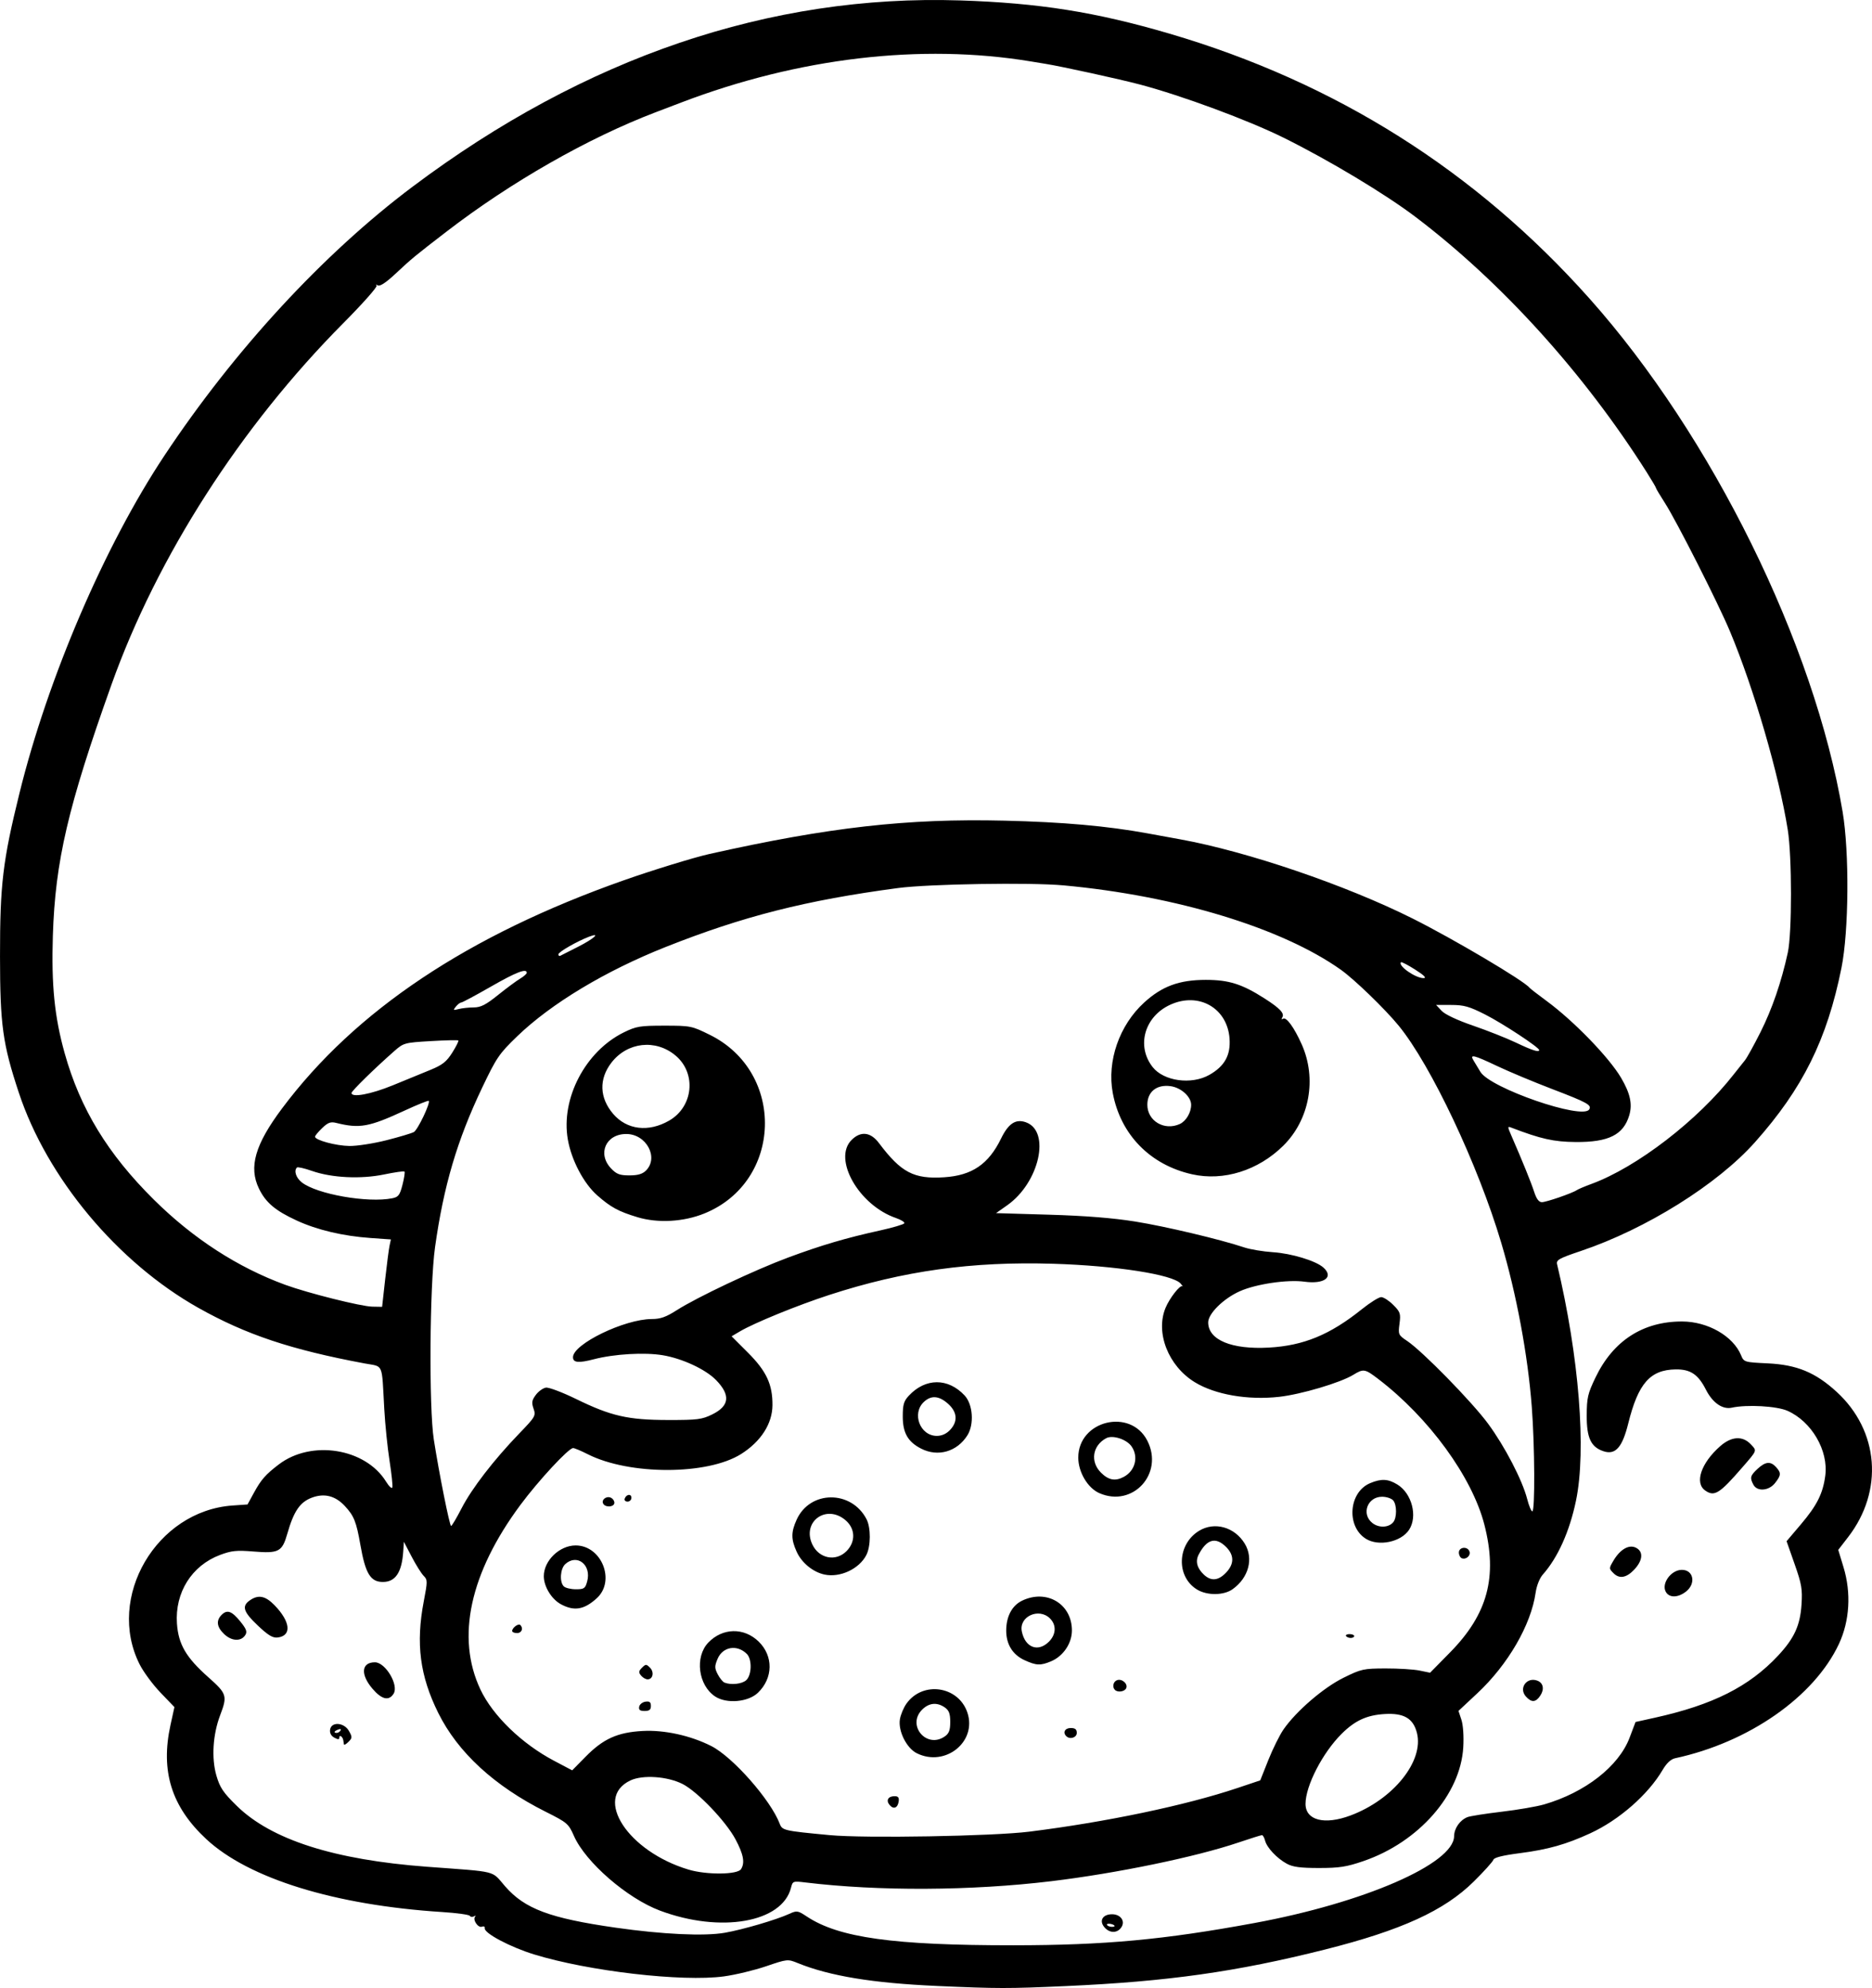 <?xml version="1.0" encoding="UTF-8" standalone="no"?>
<!-- Created with Inkscape (http://www.inkscape.org/) -->

<svg
   width="203.518mm"
   height="216.054mm"
   viewBox="0 0 203.518 216.054"
   version="1.1"
   id="svg1"
   xml:space="preserve"
   xmlns="http://www.w3.org/2000/svg"
   xmlns:svg="http://www.w3.org/2000/svg"><defs
     id="defs1" /><g
     id="layer1"
     transform="translate(-595.048,-10.771)"><path
       style="fill:#000000"
       d="m 696.899,226.602 c -6.959,-0.306 -11.661,-1.079 -15.125,-2.487 -1.087,-0.442 -1.134,-0.437 -3.44,0.349 -1.286,0.438 -3.35,0.934 -4.587,1.101 -4.538,0.613 -14.689,-0.562 -20.637,-2.389 -2.607,-0.801 -5.471,-2.324 -5.361,-2.852 0.035,-0.167 -0.105,-0.239 -0.31,-0.16 -0.415,0.159 -1.035,-0.764 -0.735,-1.096 0.104,-0.115 0.049,-0.129 -0.123,-0.03 -0.172,0.099 -0.377,0.074 -0.456,-0.053 -0.079,-0.128 -1.427,-0.314 -2.995,-0.414 -11.669,-0.742 -21.043,-3.637 -25.654,-7.924 -3.784,-3.517 -4.996,-7.383 -3.891,-12.411 l 0.426,-1.938 -1.514,-1.575 c -0.833,-0.866 -1.853,-2.247 -2.268,-3.069 -3.676,-7.282 1.831,-16.689 10.108,-17.265 l 1.622,-0.113 0.708,-1.295 c 0.77,-1.408 1.259,-1.964 2.69,-3.055 3.544,-2.703 9.418,-1.764 11.661,1.865 0.321,0.52 0.629,0.808 0.685,0.641 0.056,-0.167 -0.081,-1.468 -0.303,-2.891 -0.223,-1.423 -0.481,-3.957 -0.574,-5.63 -0.287,-5.147 -0.04,-4.572 -2.132,-4.962 -8.018,-1.497 -12.899,-3.128 -18.085,-6.044 -8.797,-4.947 -16.447,-14.115 -19.516,-23.389 -1.755,-5.301 -2.038,-7.355 -2.043,-14.817 -0.005,-7.812 0.3,-10.37 2.116,-17.727 3.094,-12.538 9.245,-26.868 15.73,-36.645 7.632,-11.507 17.295,-21.977 27.016,-29.272 18.727,-14.054 38.889,-20.91 59.519,-20.239 8.557,0.278 14.735,1.258 22.738,3.605 18.073,5.302 33.311,14.909 45.703,28.818 13.289,14.914 24.423,37.491 27.501,55.763 0.74,4.396 0.677,12.962 -0.126,16.955 -1.565,7.786 -4.21,13.117 -9.398,18.943 -4.093,4.597 -11.839,9.437 -18.916,11.82 -2.389,0.804 -2.713,0.985 -2.603,1.448 2.39,10.035 3.202,20.208 2.053,25.707 -0.699,3.346 -1.979,6.191 -3.612,8.027 -0.341,0.384 -0.666,1.206 -0.774,1.96 -0.502,3.509 -3.004,7.821 -6.355,10.95 l -2.032,1.898 0.319,0.965 c 0.188,0.57 0.271,1.793 0.202,2.987 -0.297,5.127 -4.836,10.305 -10.84,12.366 -1.849,0.635 -2.629,0.756 -4.849,0.756 -2.026,0 -2.845,-0.109 -3.497,-0.465 -1.081,-0.591 -2.163,-1.742 -2.361,-2.511 -0.084,-0.327 -0.237,-0.595 -0.339,-0.595 -0.102,0 -1.25,0.36 -2.551,0.8 -4.654,1.574 -13.244,3.349 -20.356,4.206 -8.702,1.049 -18.78,1.099 -26.754,0.133 -1.315,-0.159 -1.359,-0.143 -1.539,0.574 -0.95,3.786 -7.647,4.958 -14.237,2.493 -3.575,-1.337 -8.095,-5.257 -9.359,-8.115 -0.594,-1.342 -0.724,-1.454 -3.073,-2.631 -5.581,-2.797 -9.549,-6.445 -11.68,-10.739 -2,-4.029 -2.456,-7.542 -1.575,-12.136 0.417,-2.177 0.417,-2.337 -0.012,-2.765 -0.25,-0.25 -0.836,-1.185 -1.303,-2.078 l -0.848,-1.623 -0.071,1.058 c -0.151,2.267 -0.846,3.307 -2.21,3.307 -1.353,0 -1.903,-0.907 -2.45,-4.039 -0.439,-2.514 -0.693,-3.146 -1.696,-4.223 -1.038,-1.113 -2.241,-1.41 -3.603,-0.89 -1.279,0.488 -1.951,1.484 -2.646,3.92 -0.558,1.955 -0.931,2.149 -3.686,1.923 -1.83,-0.151 -2.384,-0.093 -3.628,0.374 -3.073,1.155 -4.914,4.086 -4.682,7.452 0.156,2.259 0.989,3.688 3.391,5.819 2.041,1.81 2.111,2.03 1.306,4.148 -0.796,2.095 -0.956,4.672 -0.408,6.559 0.382,1.314 0.736,1.84 2.216,3.291 3.75,3.678 10.59,5.866 20.679,6.618 7.835,0.584 6.961,0.365 8.488,2.121 2.133,2.452 4.866,3.475 12.017,4.498 5.112,0.731 9.642,0.943 11.87,0.555 1.95,-0.34 5.584,-1.403 7.002,-2.05 0.838,-0.382 0.929,-0.369 1.919,0.286 3.484,2.306 9.423,3.132 22.469,3.124 9.899,-0.006 16.329,-0.599 26.194,-2.419 11.919,-2.199 21.671,-6.438 21.705,-9.436 0.01,-0.857 0.631,-1.746 1.446,-2.071 0.291,-0.116 1.958,-0.379 3.704,-0.585 1.746,-0.206 3.83,-0.564 4.63,-0.795 4.46,-1.29 8.118,-4.141 9.295,-7.244 l 0.651,-1.717 2.105,-0.466 c 6.306,-1.396 10.247,-3.381 13.391,-6.745 1.76,-1.884 2.399,-3.276 2.548,-5.552 0.109,-1.67 0.015,-2.221 -0.75,-4.397 l -0.874,-2.487 1.545,-1.821 c 1.762,-2.076 2.404,-3.355 2.661,-5.299 0.361,-2.726 -1.477,-5.882 -4.106,-7.052 -1.163,-0.517 -4.407,-0.7 -6.059,-0.34 -1.01,0.22 -2.089,-0.533 -2.814,-1.963 -0.841,-1.659 -1.682,-2.221 -3.289,-2.197 -2.774,0.042 -4.072,1.522 -5.153,5.879 -0.648,2.611 -1.394,3.446 -2.692,3.014 -1.365,-0.455 -1.83,-1.446 -1.821,-3.878 0.007,-1.935 0.11,-2.379 0.959,-4.146 1.917,-3.989 5.159,-6.083 9.409,-6.077 2.79,0.004 5.546,1.581 6.41,3.667 0.31,0.749 0.349,0.761 2.906,0.884 3.169,0.153 5.178,0.983 7.484,3.094 4.613,4.223 5.132,10.755 1.254,15.782 l -1.076,1.395 0.575,1.894 c 0.848,2.792 0.665,5.834 -0.502,8.328 -2.687,5.741 -9.795,10.699 -17.811,12.424 -0.462,0.1 -0.927,0.535 -1.362,1.277 -1.566,2.669 -4.727,5.435 -7.858,6.876 -2.628,1.21 -4.59,1.764 -7.643,2.159 -1.888,0.244 -2.821,0.477 -2.895,0.724 -0.06,0.2 -1.017,1.262 -2.128,2.36 -3.201,3.165 -7.876,5.301 -16.174,7.39 -9.631,2.425 -17.111,3.479 -28.178,3.973 -6.336,0.282 -7.32,0.281 -14.023,-0.013 z m -21.29,-12.69 c 0.441,-0.697 0.272,-1.608 -0.601,-3.246 -1.046,-1.962 -4.142,-5.195 -5.759,-6.014 -1.645,-0.833 -4.338,-1.015 -5.67,-0.382 -4.048,1.921 -0.258,7.721 6.332,9.691 1.952,0.584 5.316,0.555 5.698,-0.049 z m 31.344,-4.077 c 8.336,-1.041 16.999,-2.856 22.607,-4.737 l 2.498,-0.838 0.876,-2.202 c 0.482,-1.211 1.221,-2.704 1.642,-3.316 1.365,-1.983 4.336,-4.546 6.526,-5.628 1.936,-0.957 2.181,-1.011 4.586,-1.017 1.397,-0.004 3.056,0.1 3.687,0.229 l 1.147,0.236 2.183,-2.22 c 4.081,-4.15 5.172,-8.213 3.722,-13.862 -1.332,-5.192 -6.033,-11.641 -11.556,-15.854 -1.436,-1.095 -1.589,-1.12 -2.697,-0.44 -1.397,0.859 -5.685,2.13 -8.076,2.394 -3.4,0.376 -6.945,-0.239 -9.153,-1.588 -2.883,-1.761 -4.308,-5.389 -3.179,-8.093 0.443,-1.061 1.579,-2.512 1.829,-2.338 0.091,0.063 0.004,-0.069 -0.192,-0.293 -0.859,-0.98 -7.042,-1.943 -13.814,-2.151 -8.877,-0.273 -16.314,0.761 -24.402,3.392 -3.445,1.121 -8.124,3.03 -9.687,3.951 l -0.915,0.54 1.787,1.787 c 1.999,1.999 2.674,3.449 2.655,5.708 -0.017,2.012 -1.256,3.939 -3.406,5.297 -3.653,2.306 -12.151,2.315 -16.684,0.018 -0.722,-0.366 -1.434,-0.665 -1.583,-0.665 -0.489,0 -3.757,3.524 -5.72,6.167 -5.508,7.418 -7.027,14.416 -4.356,20.073 1.341,2.84 4.496,5.895 7.999,7.743 l 1.977,1.043 1.457,-1.48 c 1.916,-1.947 3.464,-2.647 6.187,-2.798 2.37,-0.132 5.217,0.492 7.477,1.637 2.342,1.187 6.457,5.859 7.442,8.448 0.275,0.723 0.463,0.766 5.441,1.234 3.816,0.359 17.742,0.117 21.696,-0.377 z m -15.197,-2.908 c -0.411,-0.495 -0.15,-0.946 0.546,-0.946 0.396,0 0.51,0.147 0.447,0.575 -0.106,0.718 -0.564,0.89 -0.994,0.372 z m 2.97,-5.611 c -1.116,-0.55 -2.05,-2.42 -1.844,-3.689 0.081,-0.501 0.403,-1.269 0.714,-1.707 1.776,-2.495 5.672,-1.911 6.63,0.993 1.043,3.16 -2.412,5.925 -5.5,4.403 z m 3.04,-1.833 c 0.456,-0.319 0.588,-0.673 0.588,-1.573 0,-0.899 -0.132,-1.253 -0.588,-1.573 -0.846,-0.592 -1.721,-0.508 -2.467,0.238 -1.704,1.704 0.491,4.292 2.467,2.907 z m 13.2,-0.029 c -0.402,-0.402 -0.138,-0.882 0.485,-0.882 0.485,0 0.661,0.141 0.661,0.529 0,0.516 -0.752,0.748 -1.147,0.353 z m -46.429,-3.197 c 0.049,-0.255 0.355,-0.501 0.681,-0.548 0.45,-0.064 0.593,0.047 0.593,0.463 0,0.412 -0.169,0.548 -0.681,0.548 -0.506,0 -0.658,-0.119 -0.593,-0.463 z m 8.259,-1.114 c -1.843,-1.216 -2.234,-4.301 -0.743,-5.857 1.546,-1.613 3.877,-1.661 5.471,-0.113 1.617,1.571 1.584,3.976 -0.078,5.568 -1.065,1.02 -3.407,1.223 -4.651,0.402 z m 3.379,-1.771 c 0.606,-0.548 0.647,-2.271 0.069,-2.85 -1.061,-1.061 -2.628,-0.796 -3.186,0.539 -0.33,0.79 -0.328,1.001 0.019,1.67 0.218,0.422 0.548,0.827 0.733,0.902 0.716,0.288 1.904,0.157 2.366,-0.261 z m 40.083,1.055 c -0.312,-0.312 -0.188,-0.894 0.224,-1.052 0.522,-0.2 1.197,0.367 1.011,0.851 -0.149,0.389 -0.922,0.514 -1.235,0.201 z m -51.517,-1.557 c -0.281,-0.339 -0.264,-0.487 0.1,-0.85 0.408,-0.408 0.472,-0.408 0.873,-0.007 0.481,0.481 0.319,1.268 -0.26,1.268 -0.205,0 -0.526,-0.185 -0.713,-0.41 z m 41.683,-1.676 c -1.285,-0.592 -1.984,-1.721 -1.984,-3.206 0,-1.545 0.634,-2.736 1.738,-3.262 2.672,-1.274 5.403,0.361 5.405,3.238 0.001,1.408 -0.944,2.804 -2.274,3.36 -1.148,0.48 -1.604,0.459 -2.884,-0.13 z m 2.658,-2.003 c 0.787,-0.787 0.835,-1.81 0.12,-2.526 -1.209,-1.209 -3.39,-0.214 -3.067,1.399 0.353,1.766 1.767,2.306 2.947,1.126 z m 32.302,-0.617 c -0.071,-0.114 0.101,-0.208 0.381,-0.208 0.28,0 0.51,0.093 0.51,0.208 0,0.114 -0.172,0.208 -0.381,0.208 -0.21,0 -0.439,-0.094 -0.51,-0.208 z m -90.655,-0.553 c 0,-0.347 0.684,-0.848 0.884,-0.647 0.362,0.362 0.153,0.88 -0.355,0.88 -0.291,0 -0.529,-0.104 -0.529,-0.232 z m 5.308,-2.897 c -1.027,-0.551 -1.868,-1.925 -1.868,-3.053 0,-1.693 1.708,-3.343 3.461,-3.343 2.825,0 4.367,3.853 2.296,5.739 -1.37,1.248 -2.448,1.43 -3.889,0.657 z m 2.848,-2.493 c 0.485,-1.788 -1.099,-3.037 -2.38,-1.877 -0.549,0.497 -0.648,1.938 -0.166,2.42 0.175,0.175 0.767,0.318 1.315,0.318 0.902,0 1.02,-0.083 1.231,-0.86 z m 66.303,0.89 c -2.298,-1.401 -2.178,-4.921 0.217,-6.382 1.683,-1.026 3.865,-0.416 4.965,1.388 0.988,1.62 0.432,3.713 -1.318,4.959 -0.963,0.686 -2.77,0.702 -3.864,0.035 z m 3.147,-1.831 c 0.902,-0.942 0.907,-1.9 0.013,-2.794 -1.132,-1.132 -2.111,-0.859 -2.987,0.834 -0.376,0.726 -0.176,1.477 0.58,2.182 0.775,0.722 1.558,0.65 2.393,-0.222 z m -43.643,0.203 c -1.256,-0.266 -2.483,-1.269 -3.032,-2.478 -0.62,-1.366 -0.62,-2.126 0,-3.492 1.452,-3.198 5.938,-3.229 7.591,-0.053 0.486,0.934 0.475,2.949 -0.021,3.908 -0.779,1.507 -2.851,2.473 -4.538,2.115 z m 2.381,-2.54 c 1.022,-1.022 0.972,-2.464 -0.117,-3.38 -2.103,-1.77 -4.76,0.199 -3.588,2.659 0.728,1.527 2.545,1.881 3.704,0.721 z m 66.91,0.772 c -0.182,-0.065 -0.331,-0.347 -0.331,-0.626 0,-0.601 0.926,-0.705 1.147,-0.13 0.171,0.447 -0.345,0.925 -0.816,0.756 z m -10.434,-2.117 c -2.161,-1.341 -1.879,-5.073 0.458,-6.05 1.211,-0.506 1.945,-0.47 2.952,0.144 1.585,0.966 2.235,3.469 1.28,4.926 -0.871,1.329 -3.306,1.838 -4.69,0.98 z m 2.968,-1.805 c 0.404,-0.487 0.403,-1.874 -10e-4,-2.361 -0.185,-0.223 -0.732,-0.406 -1.216,-0.406 -1.592,0 -2.285,1.885 -1.05,2.856 0.704,0.554 1.768,0.512 2.267,-0.089 z m -85.881,-1.996 c -0.25,-0.405 0.293,-0.873 0.79,-0.682 0.228,0.087 0.415,0.341 0.415,0.564 0,0.462 -0.935,0.554 -1.205,0.118 z m 2.324,-0.556 c 0.164,-0.491 0.733,-0.572 0.733,-0.105 0,0.23 -0.189,0.419 -0.419,0.419 -0.23,0 -0.372,-0.141 -0.314,-0.314 z m 51.616,-0.602 c -1.272,-0.553 -2.301,-2.284 -2.301,-3.871 0,-4.03 5.678,-5.418 7.507,-1.834 1.822,3.571 -1.569,7.287 -5.205,5.705 z m 2.646,-1.773 c 1.247,-0.664 1.633,-2.187 0.842,-3.317 -0.54,-0.771 -2.055,-1.26 -2.751,-0.887 -1.496,0.8 -1.765,2.55 -0.576,3.739 0.825,0.825 1.553,0.962 2.485,0.466 z m -22.025,-3.066 c -1.447,-0.738 -2.003,-1.711 -2.003,-3.503 0,-1.285 0.112,-1.667 0.661,-2.255 1.812,-1.94 4.264,-1.949 6.063,-0.023 0.903,0.966 1.055,3.133 0.304,4.329 -1.119,1.783 -3.199,2.384 -5.025,1.452 z m 3.143,-2.036 c 0.866,-0.922 0.786,-1.942 -0.223,-2.843 -0.984,-0.879 -1.829,-0.944 -2.625,-0.203 -1.347,1.255 -0.419,3.694 1.405,3.694 0.543,0 1.046,-0.226 1.442,-0.648 z m 43.537,41.9 c 4.639,-1.736 7.994,-5.906 7.216,-8.969 -0.403,-1.586 -1.417,-2.18 -3.513,-2.054 -1.938,0.116 -3.222,0.706 -4.67,2.146 -2.077,2.065 -3.929,5.657 -3.929,7.619 0,1.789 2.061,2.319 4.895,1.259 z m -96.647,-33.382 c 1.102,-2.146 3.513,-5.273 6.266,-8.126 1.755,-1.819 1.824,-1.938 1.559,-2.699 -0.23,-0.661 -0.189,-0.916 0.246,-1.5 0.288,-0.387 0.783,-0.743 1.099,-0.789 0.317,-0.047 1.793,0.51 3.281,1.237 3.796,1.855 5.631,2.275 9.981,2.282 3.207,0.005 3.699,-0.057 4.816,-0.607 1.88,-0.926 2.011,-2.095 0.419,-3.733 -1.129,-1.163 -3.671,-2.346 -5.798,-2.7 -1.987,-0.33 -5.284,-0.138 -7.491,0.438 -1.662,0.433 -2.266,0.374 -2.266,-0.222 0,-1.433 5.613,-4.15 8.574,-4.15 0.933,0 1.543,-0.217 2.703,-0.958 2.21,-1.414 8.509,-4.389 12.139,-5.735 3.603,-1.335 6.273,-2.121 9.962,-2.932 1.404,-0.309 2.595,-0.662 2.646,-0.784 0.051,-0.123 -0.36,-0.379 -0.913,-0.569 -4.033,-1.387 -6.894,-6.413 -4.827,-8.481 0.994,-0.994 2.07,-0.873 2.977,0.333 2.412,3.208 3.791,3.932 7.089,3.719 3.031,-0.196 4.827,-1.418 6.186,-4.206 0.798,-1.638 1.587,-2.159 2.689,-1.774 2.735,0.953 1.482,6.559 -2.015,9.021 l -1.218,0.857 5.778,0.17 c 3.909,0.115 6.933,0.356 9.35,0.744 3.336,0.536 9.22,1.933 11.877,2.818 0.639,0.213 2.04,0.445 3.113,0.515 1.995,0.131 4.62,0.925 5.449,1.648 1.198,1.045 0.136,1.853 -2.043,1.554 -1.845,-0.253 -5.278,0.256 -7.032,1.043 -1.771,0.795 -3.427,2.427 -3.427,3.378 0,1.912 2.55,2.97 6.605,2.742 3.772,-0.212 6.644,-1.398 10.093,-4.165 0.904,-0.726 1.854,-1.32 2.11,-1.32 0.256,0 0.844,0.379 1.307,0.842 0.77,0.77 0.828,0.945 0.683,2.051 -0.153,1.169 -0.126,1.231 0.831,1.87 1.666,1.114 7.05,6.617 8.802,8.996 1.827,2.481 3.725,6.138 4.252,8.195 0.187,0.731 0.437,1.33 0.555,1.33 0.302,0 0.266,-7.115 -0.058,-11.358 -0.429,-5.63 -1.668,-12.277 -3.326,-17.846 -2.521,-8.47 -7.641,-19.302 -11.145,-23.581 -1.495,-1.825 -4.813,-5.032 -6.291,-6.081 -6.397,-4.539 -17.897,-8.038 -30.128,-9.166 -3.626,-0.334 -14.671,-0.156 -18.027,0.291 -10.014,1.334 -16.829,3.064 -25.268,6.413 -6.542,2.597 -12.429,6.139 -16.123,9.702 -1.96,1.89 -2.244,2.308 -3.814,5.601 -2.709,5.681 -4.184,10.677 -5.113,17.317 -0.588,4.203 -0.673,17.44 -0.133,20.902 0.57,3.657 1.717,9.393 1.878,9.392 0.085,-6.3e-4 0.598,-0.864 1.139,-1.918 z m 19.124,-31.637 c -2.057,-0.618 -2.908,-1.08 -4.381,-2.378 -1.472,-1.297 -2.798,-3.818 -3.192,-6.068 -0.778,-4.45 1.907,-9.586 6.086,-11.639 1.35,-0.663 1.753,-0.73 4.41,-0.73 2.849,0 2.976,0.026 4.944,0.998 8.252,4.079 7.897,15.954 -0.58,19.406 -2.267,0.923 -5.06,1.081 -7.288,0.412 z m 0.926,-5.073 c 1.413,-1.413 0.032,-3.969 -2.145,-3.969 -2.23,0 -3.173,2.157 -1.642,3.756 0.586,0.612 0.935,0.742 1.984,0.742 0.921,0 1.42,-0.147 1.803,-0.529 z m 2.516,-5.423 c 2.629,-1.512 2.99,-5.142 0.701,-7.068 -2.163,-1.82 -5.249,-1.477 -6.983,0.776 -1.368,1.778 -1.297,3.817 0.195,5.56 1.488,1.739 3.843,2.022 6.087,0.732 z m 56.857,5.834 c -4.571,-1.022 -7.788,-4.321 -8.63,-8.848 -0.642,-3.451 0.712,-7.349 3.41,-9.814 1.945,-1.777 3.815,-2.466 6.702,-2.467 2.514,-7.4e-4 3.94,0.45 6.399,2.023 1.678,1.074 2.187,1.619 1.918,2.056 -0.119,0.193 -0.084,0.248 0.089,0.141 0.355,-0.219 1.205,0.951 2.028,2.793 1.663,3.72 0.849,8.187 -2.005,11.007 -2.728,2.695 -6.488,3.875 -9.91,3.109 z m -1.339,-5.467 c 0.68,-0.31 1.232,-1.244 1.232,-2.085 0,-0.882 -1.102,-1.875 -2.249,-2.028 -1.503,-0.201 -2.513,0.612 -2.513,2.022 0,1.763 1.848,2.858 3.53,2.092 z m 3.209,-5.337 c 1.658,-0.939 2.325,-2.132 2.199,-3.934 -0.232,-3.323 -3.335,-5.104 -6.436,-3.696 -2.812,1.277 -3.725,4.492 -1.926,6.779 1.209,1.537 4.218,1.952 6.162,0.851 z m -89.602,22.233 c 0.182,-1.637 0.397,-3.286 0.477,-3.663 l 0.146,-0.687 -2.21,-0.156 c -2.999,-0.212 -5.801,-0.874 -8.022,-1.896 -2.332,-1.073 -3.376,-1.955 -4.112,-3.476 -1.131,-2.337 -0.425,-4.785 2.512,-8.709 7.98,-10.663 20.216,-18.825 37.186,-24.806 3.091,-1.089 7.578,-2.467 9.26,-2.844 13.062,-2.923 21.489,-3.876 32.084,-3.626 6.343,0.149 11.177,0.578 15.541,1.377 1.237,0.227 2.844,0.52 3.572,0.652 7.283,1.32 18.032,4.983 25.289,8.617 4.424,2.215 12.111,6.765 12.679,7.504 0.073,0.095 0.906,0.74 1.852,1.435 2.963,2.176 6.819,6.154 8.124,8.382 0.987,1.684 1.238,2.85 0.875,4.063 -0.636,2.121 -2.248,2.923 -5.824,2.896 -2.378,-0.018 -3.784,-0.333 -6.993,-1.564 -0.425,-0.163 -0.426,-0.114 -0.004,0.854 1.21,2.777 2.155,5.105 2.484,6.121 0.25,0.772 0.514,1.124 0.842,1.124 0.486,0 3.324,-0.979 3.804,-1.313 0.146,-0.101 0.86,-0.402 1.587,-0.67 4.946,-1.816 11.566,-6.913 15.468,-11.908 0.455,-0.582 1.001,-1.269 1.215,-1.527 0.213,-0.258 0.971,-1.627 1.684,-3.043 1.268,-2.518 2.285,-5.477 2.976,-8.659 0.464,-2.136 0.46,-10.451 -0.006,-13.361 -0.966,-6.031 -3.672,-15.315 -6.286,-21.564 -1.268,-3.031 -5.797,-11.965 -7.069,-13.944 -0.533,-0.83 -0.969,-1.562 -0.969,-1.627 0,-0.065 -0.446,-0.823 -0.992,-1.685 -6.831,-10.785 -15.765,-20.653 -25.125,-27.754 -3.296,-2.501 -9.411,-6.173 -14.365,-8.627 -3.849,-1.907 -11.031,-4.566 -15.61,-5.78 -2.207,-0.585 -8.474,-1.956 -10.319,-2.258 -0.655,-0.107 -1.369,-0.224 -1.587,-0.26 -11.908,-1.961 -25.211,-0.396 -37.968,4.468 -0.582,0.222 -1.844,0.703 -2.805,1.069 -7.342,2.797 -15.717,7.576 -22.723,12.967 -3.488,2.684 -3.756,2.906 -5.601,4.628 -0.984,0.918 -1.637,1.344 -1.861,1.214 -0.191,-0.11 -0.253,-0.097 -0.139,0.028 0.114,0.126 -1.513,1.96 -3.616,4.077 -11.169,11.243 -20.229,25.361 -25.195,39.258 -4.733,13.246 -6.127,19.211 -6.382,27.307 -0.169,5.375 0.177,8.82 1.282,12.77 1.69,6.042 4.691,10.965 9.716,15.938 4.252,4.208 9.094,7.345 14.26,9.237 2.456,0.9 8.251,2.353 9.471,2.375 l 1.067,0.019 z m 0.765,-8.822 c 0.678,-0.136 0.828,-0.334 1.12,-1.471 0.185,-0.723 0.283,-1.368 0.217,-1.434 -0.066,-0.066 -1.061,0.076 -2.211,0.314 -2.539,0.526 -5.704,0.371 -7.857,-0.386 -0.811,-0.285 -1.543,-0.451 -1.625,-0.368 -0.352,0.352 -0.102,1.12 0.526,1.614 1.637,1.288 7.173,2.262 9.83,1.731 z m -0.625,-6.309 c 1.397,-0.354 2.739,-0.755 2.981,-0.891 0.428,-0.239 1.828,-3.177 1.616,-3.389 -0.058,-0.058 -1.226,0.412 -2.595,1.045 -3.903,1.804 -4.913,1.987 -7.467,1.351 -0.601,-0.149 -0.894,-0.042 -1.521,0.56 -0.428,0.41 -0.778,0.832 -0.778,0.938 0,0.376 2.27,0.989 3.736,1.01 0.818,0.011 2.631,-0.269 4.028,-0.624 z m 130.759,-3.347 c 0.297,-0.48 -0.196,-0.752 -4.015,-2.213 -2.02,-0.773 -4.707,-1.895 -5.971,-2.495 -2.577,-1.221 -3.026,-1.33 -2.596,-0.627 0.156,0.255 0.495,0.817 0.755,1.25 1.063,1.772 11.112,5.243 11.828,4.085 z m -130.097,-2.61 c 1.404,-0.575 3.268,-1.339 4.141,-1.698 1.289,-0.53 1.732,-0.881 2.355,-1.869 0.422,-0.669 0.72,-1.262 0.661,-1.319 -0.059,-0.056 -1.417,-0.025 -3.018,0.07 -2.848,0.168 -2.934,0.192 -3.964,1.098 -2.143,1.886 -4.634,4.327 -4.634,4.541 0,0.529 2.1,0.141 4.458,-0.824 z m 124.659,-3.843 c 0,-0.288 -3.988,-2.911 -5.881,-3.868 -1.722,-0.871 -2.303,-1.034 -3.684,-1.034 h -1.639 l 0.603,0.642 c 0.367,0.391 1.703,1.019 3.42,1.608 1.549,0.531 3.65,1.364 4.669,1.849 1.763,0.84 2.514,1.08 2.514,0.803 z m -115.839,-4.633 c 0.773,-0.003 1.32,-0.282 2.646,-1.348 0.919,-0.739 1.999,-1.539 2.399,-1.777 0.4,-0.238 0.728,-0.526 0.728,-0.64 0,-0.518 -1.149,-0.074 -3.92,1.515 -1.647,0.944 -3.091,1.717 -3.209,1.717 -0.118,0 -0.378,0.199 -0.578,0.443 -0.326,0.398 -0.296,0.425 0.298,0.268 0.364,-0.096 1.1,-0.176 1.636,-0.178 z m 102.363,-4.108 c -0.79,-0.504 -1.487,-0.866 -1.548,-0.805 -0.369,0.369 1.576,1.735 2.456,1.726 0.359,-0.004 0.067,-0.3 -0.908,-0.921 z m -90.969,-2.507 c 1.717,-0.876 2.464,-1.572 1.153,-1.073 -1.295,0.492 -3.335,1.662 -3.335,1.913 0,0.142 0.089,0.217 0.198,0.165 0.109,-0.051 1.002,-0.504 1.984,-1.005 z m 57.213,106.619 c -0.65,-0.718 -0.247,-1.451 0.797,-1.451 0.915,0 1.449,0.721 1.03,1.389 -0.422,0.673 -1.249,0.702 -1.827,0.062 z m 1.054,-0.224 c -0.224,-0.224 -0.933,-0.275 -0.799,-0.057 0.067,0.108 0.306,0.197 0.53,0.197 0.225,0 0.346,-0.063 0.269,-0.14 z m -83.766,-19.691 c -0.018,-0.104 -0.048,-0.298 -0.066,-0.432 -0.053,-0.389 -0.43,-0.671 -0.43,-0.321 0,0.239 -0.135,0.246 -0.545,0.026 -0.349,-0.187 -0.516,-0.5 -0.463,-0.869 0.128,-0.897 1.524,-0.8 2.054,0.143 0.369,0.657 0.364,0.761 -0.056,1.181 -0.253,0.253 -0.475,0.375 -0.494,0.272 z m -0.366,-1.509 c 0.093,-0.15 -0.013,-0.194 -0.249,-0.104 -0.458,0.176 -0.542,0.366 -0.162,0.366 0.137,0 0.322,-0.118 0.411,-0.262 z m 128.871,-3.688 c -0.819,-0.905 0.094,-2.167 1.248,-1.724 0.638,0.245 0.773,0.922 0.322,1.61 -0.496,0.758 -0.958,0.791 -1.57,0.114 z m -125.397,-0.846 c -1.333,-1.558 -1.214,-2.877 0.261,-2.877 1.146,0 2.621,2.477 2.033,3.414 -0.512,0.817 -1.291,0.634 -2.294,-0.537 z m -16.106,-5.922 c -0.825,-0.771 -0.926,-1.481 -0.299,-2.108 0.604,-0.604 1.11,-0.423 2.046,0.735 0.645,0.798 0.755,1.098 0.531,1.455 -0.449,0.716 -1.464,0.68 -2.279,-0.082 z m 3.641,-0.945 c -1.584,-1.498 -1.777,-2.107 -0.87,-2.742 0.92,-0.644 1.689,-0.493 2.68,0.527 1.744,1.795 1.894,3.325 0.346,3.51 -0.539,0.065 -1.031,-0.231 -2.156,-1.295 z m 153.059,-3.683 c -0.482,-0.9 0.581,-2.355 1.733,-2.373 1.284,-0.02 1.59,1.48 0.48,2.354 -0.885,0.696 -1.847,0.704 -2.213,0.019 z m -5.67,-2.003 c -0.512,-0.512 -0.512,-0.531 0.003,-1.395 0.711,-1.191 1.642,-1.738 2.384,-1.401 0.875,0.399 0.821,1.371 -0.131,2.39 -0.845,0.904 -1.619,1.044 -2.256,0.406 z m 9.961,-8.993 c -1.181,-0.828 -0.445,-2.994 1.64,-4.824 1.219,-1.07 2.433,-1.142 3.322,-0.195 0.678,0.722 0.718,0.613 -0.919,2.501 -2.492,2.875 -3.043,3.218 -4.043,2.518 z m 5.243,-0.628 c -0.406,-0.759 -0.346,-0.987 0.451,-1.726 0.858,-0.796 1.415,-0.848 2.012,-0.188 0.569,0.628 0.552,0.887 -0.11,1.729 -0.673,0.855 -1.941,0.955 -2.353,0.185 z"
       id="path105" /></g></svg>
